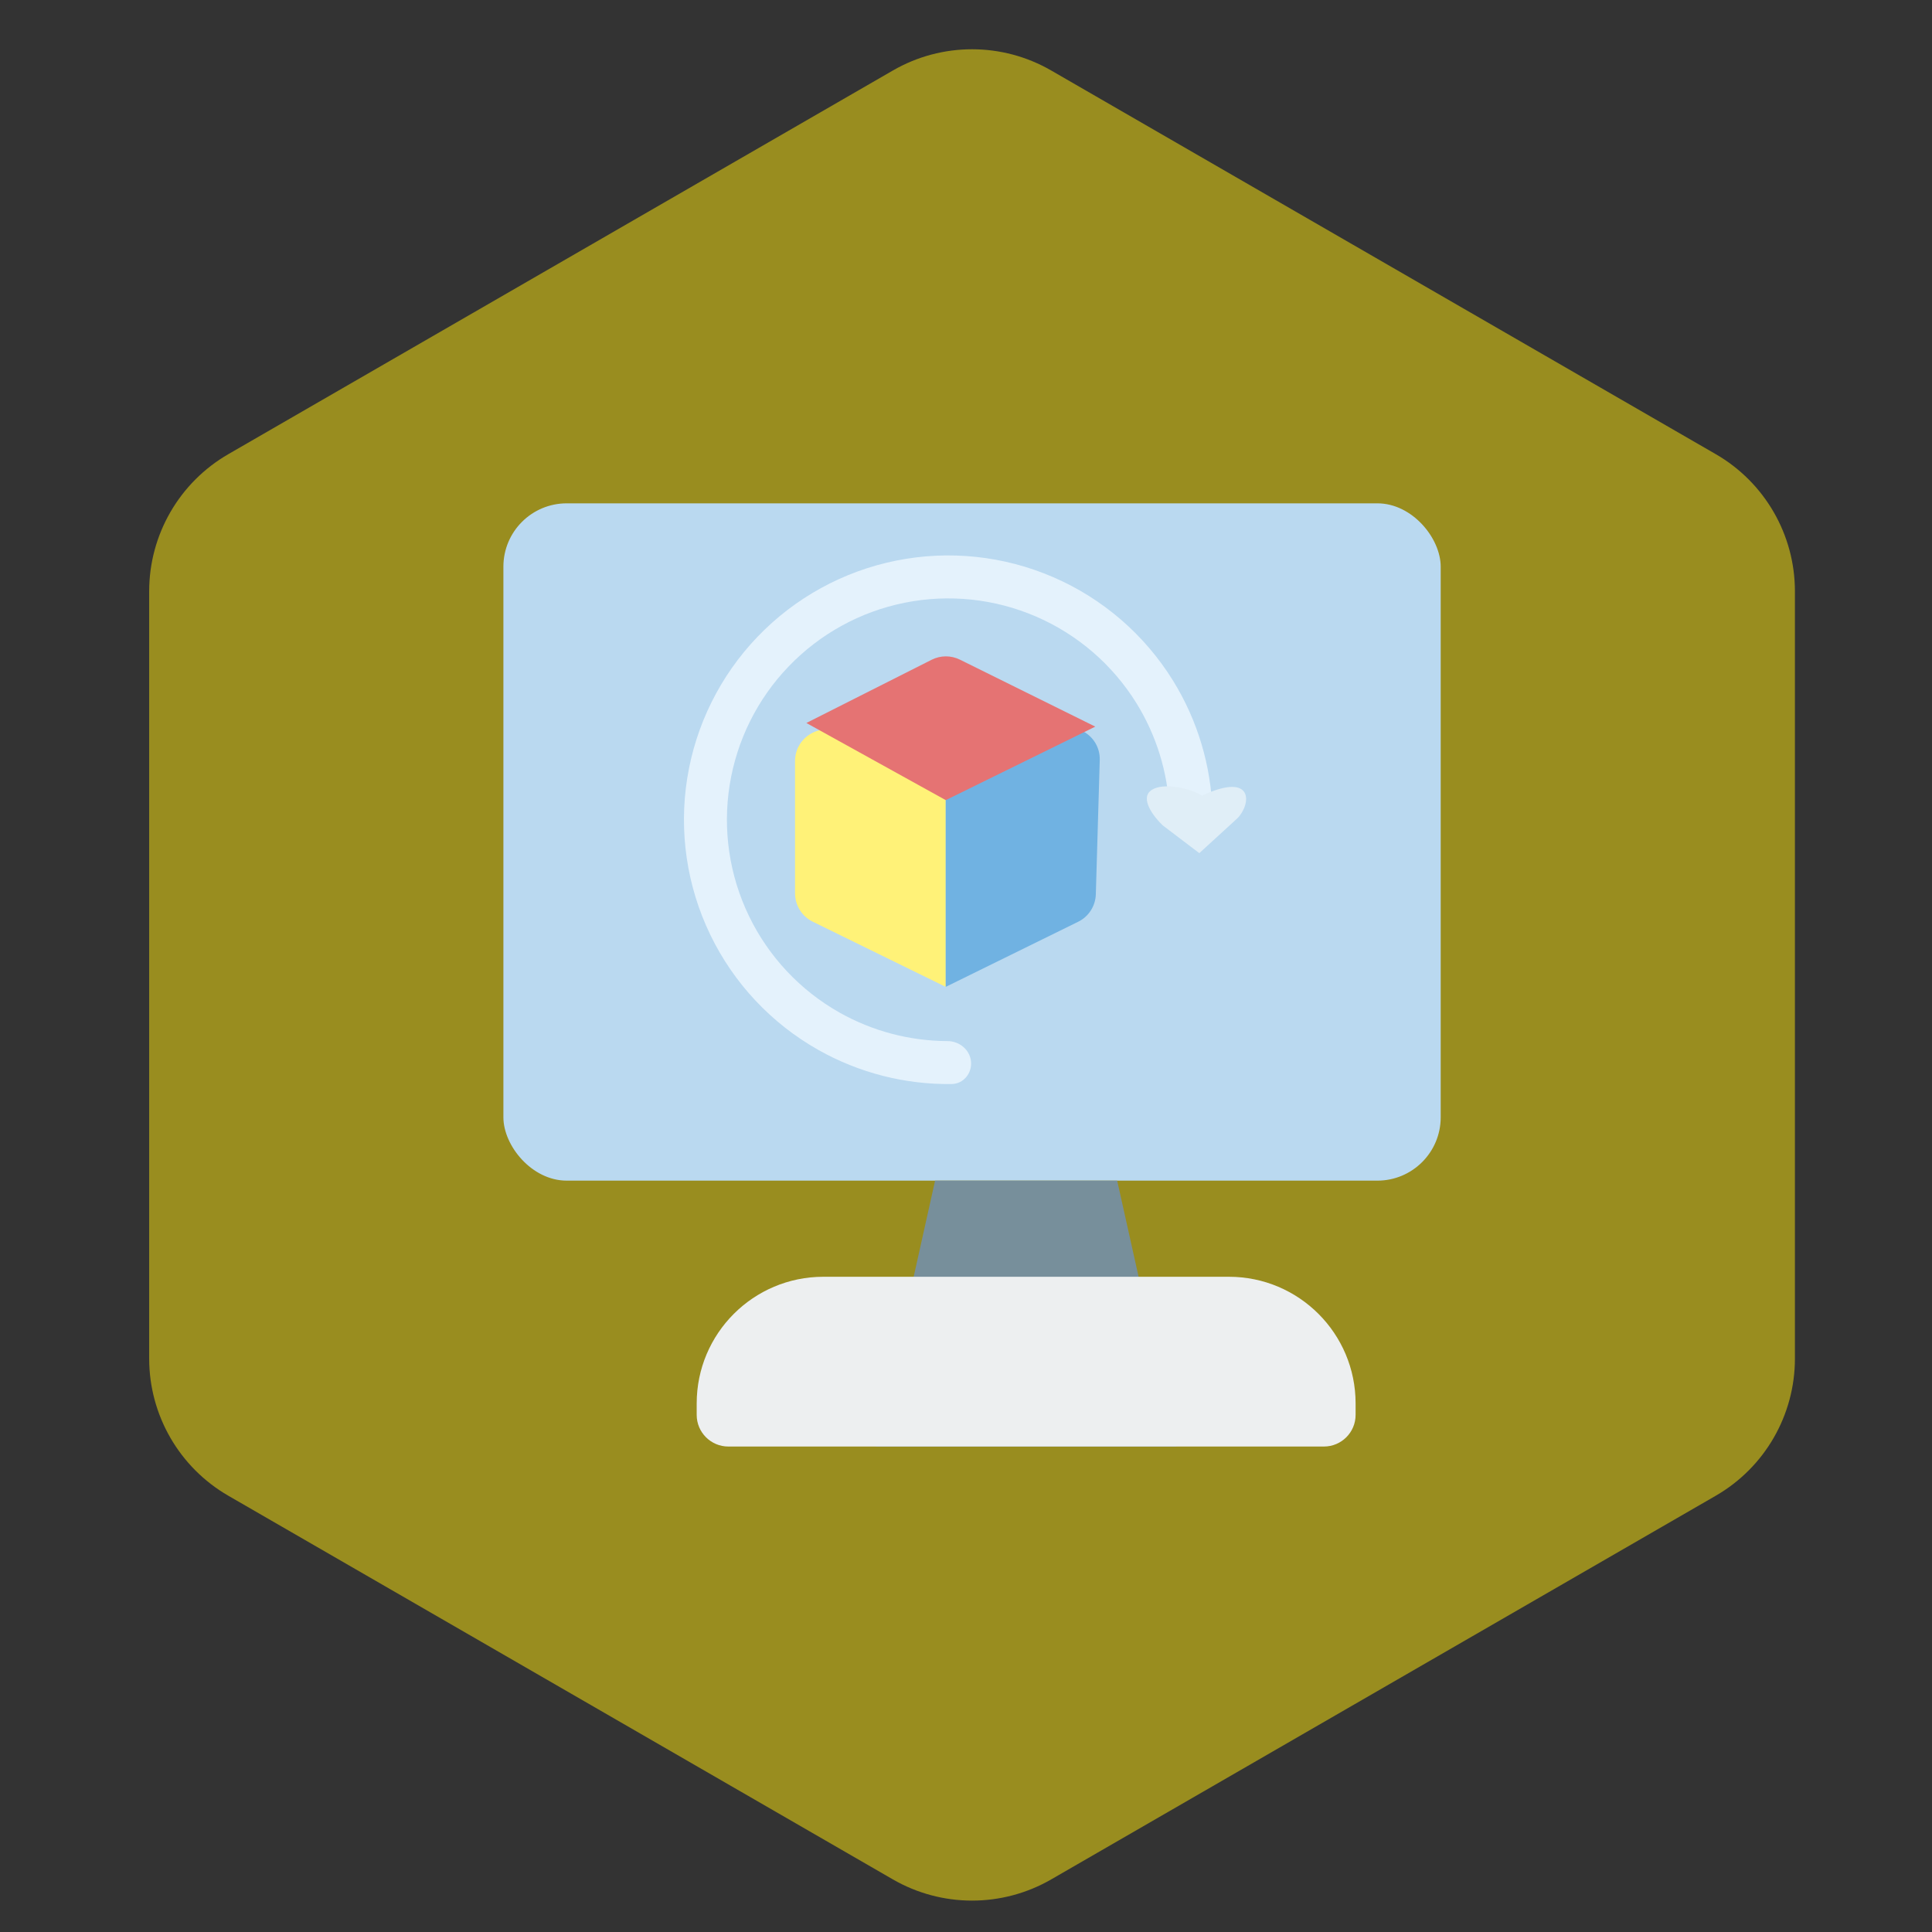 <svg width="61" height="61" viewBox="0 0 61 61" fill="none" xmlns="http://www.w3.org/2000/svg">
<rect x="0" y="0" width="61" height="61" fill="#333333" stroke="none"/>
<path d="M28.191 2.226C29.738 1.332 31.644 1.332 33.191 2.226L54.172 14.339C55.719 15.232 56.672 16.883 56.672 18.669V42.895C56.672 44.682 55.719 46.333 54.172 47.226L33.191 59.339C31.644 60.232 29.738 60.232 28.191 59.339L7.21 47.226C5.663 46.333 4.71 44.682 4.71 42.895V18.669C4.71 16.883 5.663 15.232 7.21 14.339L28.191 2.226Z" fill="#998D1F"/>
<rect x="15.894" y="15.892" width="29.594" height="21.385" rx="2" fill="#BAD9F0"/>
<path d="M25.102 24.032C25.102 23.24 25.978 22.762 26.643 23.191L29.86 25.262V31.159L25.662 29.101C25.319 28.933 25.102 28.584 25.102 28.203V24.032Z" fill="#FFF278"/>
<path d="M29.86 25.26L33.183 23.129C33.86 22.695 34.746 23.196 34.723 24L34.599 28.236C34.588 28.607 34.373 28.941 34.04 29.104L29.86 31.159V25.26Z" fill="#70B2E2"/>
<path d="M25.46 22.827L29.415 20.831C29.696 20.689 30.027 20.688 30.309 20.828L34.582 22.942L29.861 25.263L25.46 22.827Z" fill="#E57373"/>
<path d="M30.658 33.516C30.693 33.889 30.419 34.223 30.044 34.227C28.576 34.245 27.125 33.876 25.84 33.151C24.357 32.315 23.165 31.045 22.425 29.511C21.685 27.978 21.431 26.255 21.698 24.574C21.965 22.892 22.74 21.333 23.919 20.104C25.097 18.876 26.624 18.037 28.293 17.701C29.962 17.365 31.694 17.547 33.256 18.224C34.819 18.9 36.137 20.039 37.034 21.486C37.811 22.74 38.24 24.175 38.282 25.642C38.293 26.016 37.971 26.304 37.597 26.284V26.284C37.223 26.265 36.939 25.945 36.922 25.571C36.869 24.381 36.512 23.22 35.881 22.201C35.129 20.989 34.026 20.035 32.717 19.469C31.409 18.902 29.958 18.75 28.561 19.031C27.163 19.312 25.885 20.015 24.898 21.044C23.91 22.072 23.262 23.378 23.038 24.787C22.814 26.195 23.027 27.637 23.647 28.921C24.267 30.205 25.265 31.269 26.506 31.97C27.551 32.559 28.725 32.867 29.917 32.871C30.291 32.872 30.623 33.143 30.658 33.516V33.516Z" fill="#E4F2FC"/>
<path d="M36.358 24.945C36.744 24.687 37.611 24.905 37.953 25.12C39.617 24.347 39.501 25.407 39.067 25.838L37.866 26.937L36.709 26.058C36.431 25.794 35.971 25.203 36.358 24.945Z" fill="#E0EEF7"/>
<path d="M29.524 37.277H35.273L37.145 45.672H27.653L29.524 37.277Z" fill="#778F9B"/>
<path d="M21.997 44.312C21.997 42.103 23.788 40.312 25.997 40.312H38.801C41.01 40.312 42.801 42.103 42.801 44.312V44.672C42.801 45.225 42.353 45.672 41.801 45.672H22.997C22.445 45.672 21.997 45.225 21.997 44.672V44.312Z" fill="#EDEFF0"/>
</svg>
